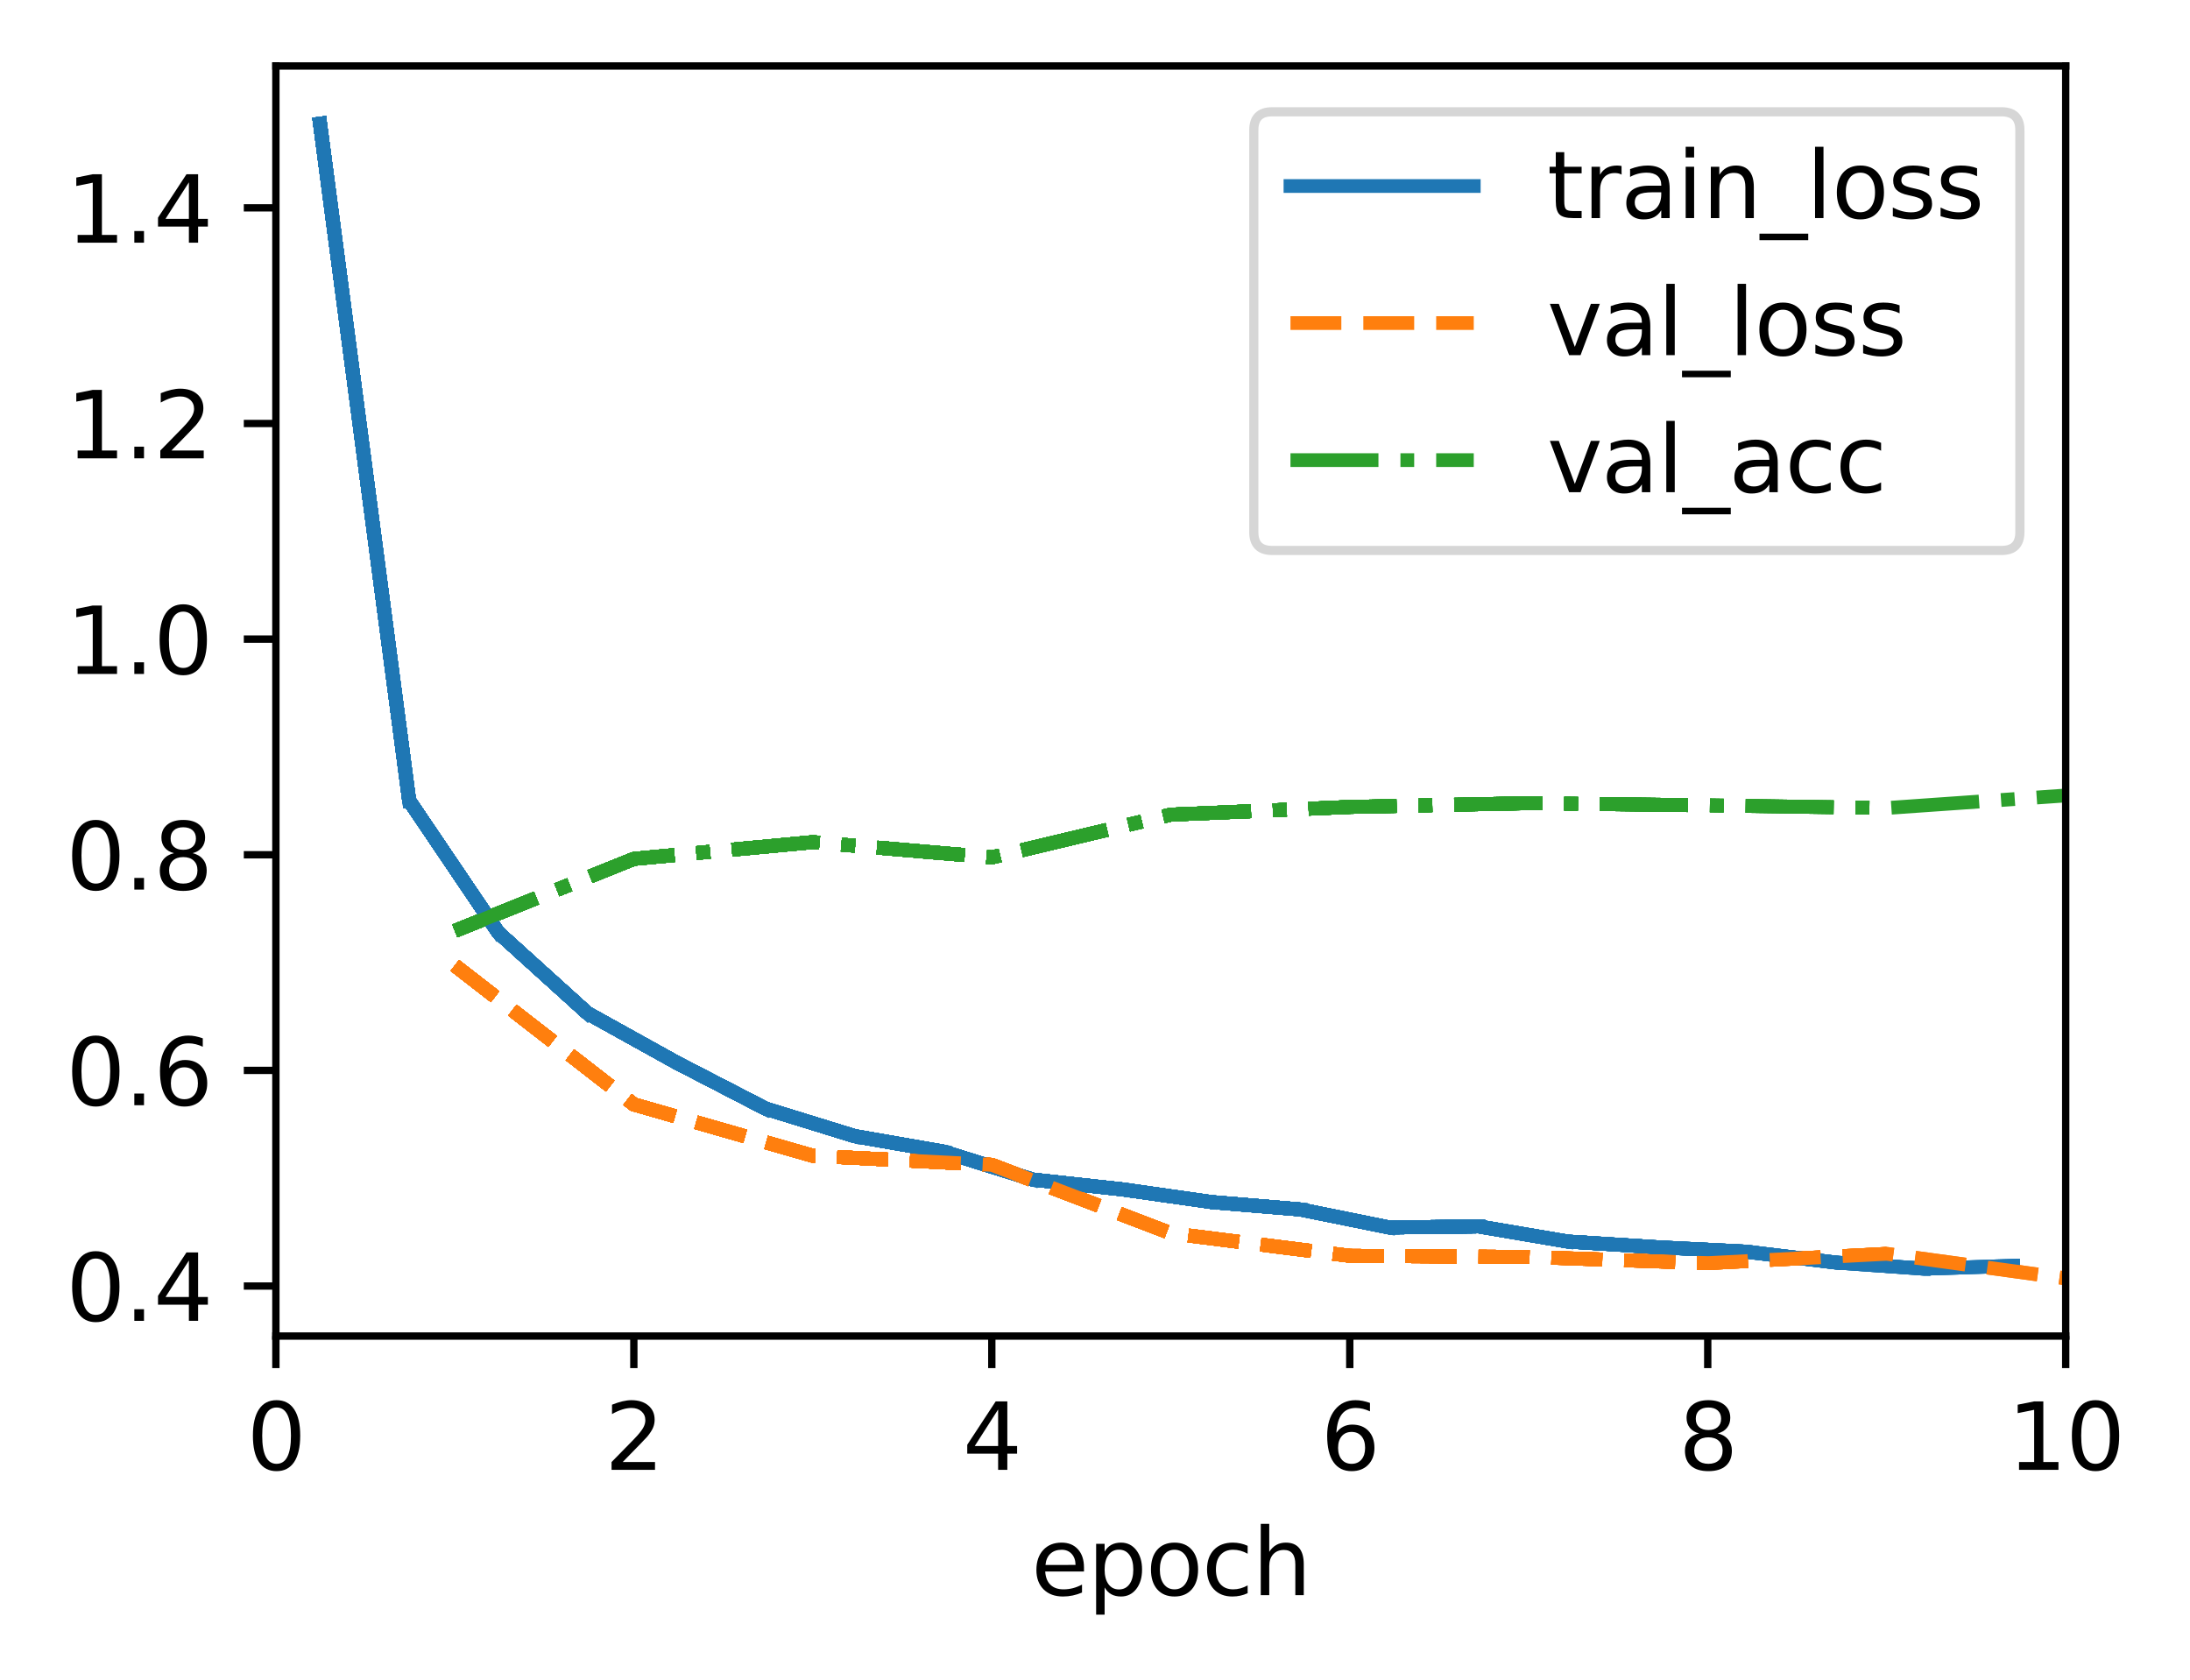 <?xml version="1.0" encoding="utf-8" standalone="no"?>
<!DOCTYPE svg PUBLIC "-//W3C//DTD SVG 1.1//EN"
  "http://www.w3.org/Graphics/SVG/1.1/DTD/svg11.dtd">
<svg xmlns:xlink="http://www.w3.org/1999/xlink" width="238.966pt" height="183.356pt" viewBox="0 0 238.966 183.356" xmlns="http://www.w3.org/2000/svg" version="1.1">
 <defs>
  <style type="text/css">*{stroke-linejoin: round; stroke-linecap: butt}</style>
 </defs>
 <g id="figure_1">
  <g id="patch_1">
   <path d="M 0 183.356 
L 238.966 183.356 
L 238.966 0 
L 0 0 
z
" style="fill: #ffffff"/>
  </g>
  <g id="axes_1">
   <g id="patch_2">
    <path d="M 30.103 145.8 
L 225.403 145.8 
L 225.403 7.2 
L 30.103 7.2 
z
" style="fill: #ffffff"/>
   </g>
   <g id="matplotlib.axis_1">
    <g id="xtick_1">
     <g id="line2d_1">
      <defs>
       <path id="m58f95681d5" d="M 0 0 
L 0 3.5 
" style="stroke: #000000; stroke-width: 0.8"/>
      </defs>
      <g>
       <use xlink:href="#m58f95681d5" x="30.103" y="145.8" style="stroke: #000000; stroke-width: 0.8"/>
      </g>
     </g>
     <g id="text_1">
      <!-- 0 -->
      <g transform="translate(26.922 160.398) scale(0.1 -0.1)">
       <defs>
        <path id="DejaVuSans-30" d="M 2034 4250 
Q 1547 4250 1301 3770 
Q 1056 3291 1056 2328 
Q 1056 1369 1301 889 
Q 1547 409 2034 409 
Q 2525 409 2770 889 
Q 3016 1369 3016 2328 
Q 3016 3291 2770 3770 
Q 2525 4250 2034 4250 
z
M 2034 4750 
Q 2819 4750 3233 4129 
Q 3647 3509 3647 2328 
Q 3647 1150 3233 529 
Q 2819 -91 2034 -91 
Q 1250 -91 836 529 
Q 422 1150 422 2328 
Q 422 3509 836 4129 
Q 1250 4750 2034 4750 
z
" transform="scale(0.016)"/>
       </defs>
       <use xlink:href="#DejaVuSans-30"/>
      </g>
     </g>
    </g>
    <g id="xtick_2">
     <g id="line2d_2">
      <g>
       <use xlink:href="#m58f95681d5" x="69.163" y="145.8" style="stroke: #000000; stroke-width: 0.8"/>
      </g>
     </g>
     <g id="text_2">
      <!-- 2 -->
      <g transform="translate(65.982 160.398) scale(0.1 -0.1)">
       <defs>
        <path id="DejaVuSans-32" d="M 1228 531 
L 3431 531 
L 3431 0 
L 469 0 
L 469 531 
Q 828 903 1448 1529 
Q 2069 2156 2228 2338 
Q 2531 2678 2651 2914 
Q 2772 3150 2772 3378 
Q 2772 3750 2511 3984 
Q 2250 4219 1831 4219 
Q 1534 4219 1204 4116 
Q 875 4013 500 3803 
L 500 4441 
Q 881 4594 1212 4672 
Q 1544 4750 1819 4750 
Q 2544 4750 2975 4387 
Q 3406 4025 3406 3419 
Q 3406 3131 3298 2873 
Q 3191 2616 2906 2266 
Q 2828 2175 2409 1742 
Q 1991 1309 1228 531 
z
" transform="scale(0.016)"/>
       </defs>
       <use xlink:href="#DejaVuSans-32"/>
      </g>
     </g>
    </g>
    <g id="xtick_3">
     <g id="line2d_3">
      <g>
       <use xlink:href="#m58f95681d5" x="108.223" y="145.8" style="stroke: #000000; stroke-width: 0.8"/>
      </g>
     </g>
     <g id="text_3">
      <!-- 4 -->
      <g transform="translate(105.042 160.398) scale(0.1 -0.1)">
       <defs>
        <path id="DejaVuSans-34" d="M 2419 4116 
L 825 1625 
L 2419 1625 
L 2419 4116 
z
M 2253 4666 
L 3047 4666 
L 3047 1625 
L 3713 1625 
L 3713 1100 
L 3047 1100 
L 3047 0 
L 2419 0 
L 2419 1100 
L 313 1100 
L 313 1709 
L 2253 4666 
z
" transform="scale(0.016)"/>
       </defs>
       <use xlink:href="#DejaVuSans-34"/>
      </g>
     </g>
    </g>
    <g id="xtick_4">
     <g id="line2d_4">
      <g>
       <use xlink:href="#m58f95681d5" x="147.283" y="145.8" style="stroke: #000000; stroke-width: 0.8"/>
      </g>
     </g>
     <g id="text_4">
      <!-- 6 -->
      <g transform="translate(144.102 160.398) scale(0.1 -0.1)">
       <defs>
        <path id="DejaVuSans-36" d="M 2113 2584 
Q 1688 2584 1439 2293 
Q 1191 2003 1191 1497 
Q 1191 994 1439 701 
Q 1688 409 2113 409 
Q 2538 409 2786 701 
Q 3034 994 3034 1497 
Q 3034 2003 2786 2293 
Q 2538 2584 2113 2584 
z
M 3366 4563 
L 3366 3988 
Q 3128 4100 2886 4159 
Q 2644 4219 2406 4219 
Q 1781 4219 1451 3797 
Q 1122 3375 1075 2522 
Q 1259 2794 1537 2939 
Q 1816 3084 2150 3084 
Q 2853 3084 3261 2657 
Q 3669 2231 3669 1497 
Q 3669 778 3244 343 
Q 2819 -91 2113 -91 
Q 1303 -91 875 529 
Q 447 1150 447 2328 
Q 447 3434 972 4092 
Q 1497 4750 2381 4750 
Q 2619 4750 2861 4703 
Q 3103 4656 3366 4563 
z
" transform="scale(0.016)"/>
       </defs>
       <use xlink:href="#DejaVuSans-36"/>
      </g>
     </g>
    </g>
    <g id="xtick_5">
     <g id="line2d_5">
      <g>
       <use xlink:href="#m58f95681d5" x="186.343" y="145.8" style="stroke: #000000; stroke-width: 0.8"/>
      </g>
     </g>
     <g id="text_5">
      <!-- 8 -->
      <g transform="translate(183.162 160.398) scale(0.1 -0.1)">
       <defs>
        <path id="DejaVuSans-38" d="M 2034 2216 
Q 1584 2216 1326 1975 
Q 1069 1734 1069 1313 
Q 1069 891 1326 650 
Q 1584 409 2034 409 
Q 2484 409 2743 651 
Q 3003 894 3003 1313 
Q 3003 1734 2745 1975 
Q 2488 2216 2034 2216 
z
M 1403 2484 
Q 997 2584 770 2862 
Q 544 3141 544 3541 
Q 544 4100 942 4425 
Q 1341 4750 2034 4750 
Q 2731 4750 3128 4425 
Q 3525 4100 3525 3541 
Q 3525 3141 3298 2862 
Q 3072 2584 2669 2484 
Q 3125 2378 3379 2068 
Q 3634 1759 3634 1313 
Q 3634 634 3220 271 
Q 2806 -91 2034 -91 
Q 1263 -91 848 271 
Q 434 634 434 1313 
Q 434 1759 690 2068 
Q 947 2378 1403 2484 
z
M 1172 3481 
Q 1172 3119 1398 2916 
Q 1625 2713 2034 2713 
Q 2441 2713 2670 2916 
Q 2900 3119 2900 3481 
Q 2900 3844 2670 4047 
Q 2441 4250 2034 4250 
Q 1625 4250 1398 4047 
Q 1172 3844 1172 3481 
z
" transform="scale(0.016)"/>
       </defs>
       <use xlink:href="#DejaVuSans-38"/>
      </g>
     </g>
    </g>
    <g id="xtick_6">
     <g id="line2d_6">
      <g>
       <use xlink:href="#m58f95681d5" x="225.403" y="145.8" style="stroke: #000000; stroke-width: 0.8"/>
      </g>
     </g>
     <g id="text_6">
      <!-- 10 -->
      <g transform="translate(219.041 160.398) scale(0.1 -0.1)">
       <defs>
        <path id="DejaVuSans-31" d="M 794 531 
L 1825 531 
L 1825 4091 
L 703 3866 
L 703 4441 
L 1819 4666 
L 2450 4666 
L 2450 531 
L 3481 531 
L 3481 0 
L 794 0 
L 794 531 
z
" transform="scale(0.016)"/>
       </defs>
       <use xlink:href="#DejaVuSans-31"/>
       <use xlink:href="#DejaVuSans-30" x="63.623"/>
      </g>
     </g>
    </g>
    <g id="text_7">
     <!-- epoch -->
     <g transform="translate(112.525 174.077) scale(0.1 -0.1)">
      <defs>
       <path id="DejaVuSans-65" d="M 3597 1894 
L 3597 1613 
L 953 1613 
Q 991 1019 1311 708 
Q 1631 397 2203 397 
Q 2534 397 2845 478 
Q 3156 559 3463 722 
L 3463 178 
Q 3153 47 2828 -22 
Q 2503 -91 2169 -91 
Q 1331 -91 842 396 
Q 353 884 353 1716 
Q 353 2575 817 3079 
Q 1281 3584 2069 3584 
Q 2775 3584 3186 3129 
Q 3597 2675 3597 1894 
z
M 3022 2063 
Q 3016 2534 2758 2815 
Q 2500 3097 2075 3097 
Q 1594 3097 1305 2825 
Q 1016 2553 972 2059 
L 3022 2063 
z
" transform="scale(0.016)"/>
       <path id="DejaVuSans-70" d="M 1159 525 
L 1159 -1331 
L 581 -1331 
L 581 3500 
L 1159 3500 
L 1159 2969 
Q 1341 3281 1617 3432 
Q 1894 3584 2278 3584 
Q 2916 3584 3314 3078 
Q 3713 2572 3713 1747 
Q 3713 922 3314 415 
Q 2916 -91 2278 -91 
Q 1894 -91 1617 61 
Q 1341 213 1159 525 
z
M 3116 1747 
Q 3116 2381 2855 2742 
Q 2594 3103 2138 3103 
Q 1681 3103 1420 2742 
Q 1159 2381 1159 1747 
Q 1159 1113 1420 752 
Q 1681 391 2138 391 
Q 2594 391 2855 752 
Q 3116 1113 3116 1747 
z
" transform="scale(0.016)"/>
       <path id="DejaVuSans-6f" d="M 1959 3097 
Q 1497 3097 1228 2736 
Q 959 2375 959 1747 
Q 959 1119 1226 758 
Q 1494 397 1959 397 
Q 2419 397 2687 759 
Q 2956 1122 2956 1747 
Q 2956 2369 2687 2733 
Q 2419 3097 1959 3097 
z
M 1959 3584 
Q 2709 3584 3137 3096 
Q 3566 2609 3566 1747 
Q 3566 888 3137 398 
Q 2709 -91 1959 -91 
Q 1206 -91 779 398 
Q 353 888 353 1747 
Q 353 2609 779 3096 
Q 1206 3584 1959 3584 
z
" transform="scale(0.016)"/>
       <path id="DejaVuSans-63" d="M 3122 3366 
L 3122 2828 
Q 2878 2963 2633 3030 
Q 2388 3097 2138 3097 
Q 1578 3097 1268 2742 
Q 959 2388 959 1747 
Q 959 1106 1268 751 
Q 1578 397 2138 397 
Q 2388 397 2633 464 
Q 2878 531 3122 666 
L 3122 134 
Q 2881 22 2623 -34 
Q 2366 -91 2075 -91 
Q 1284 -91 818 406 
Q 353 903 353 1747 
Q 353 2603 823 3093 
Q 1294 3584 2113 3584 
Q 2378 3584 2631 3529 
Q 2884 3475 3122 3366 
z
" transform="scale(0.016)"/>
       <path id="DejaVuSans-68" d="M 3513 2113 
L 3513 0 
L 2938 0 
L 2938 2094 
Q 2938 2591 2744 2837 
Q 2550 3084 2163 3084 
Q 1697 3084 1428 2787 
Q 1159 2491 1159 1978 
L 1159 0 
L 581 0 
L 581 4863 
L 1159 4863 
L 1159 2956 
Q 1366 3272 1645 3428 
Q 1925 3584 2291 3584 
Q 2894 3584 3203 3211 
Q 3513 2838 3513 2113 
z
" transform="scale(0.016)"/>
      </defs>
      <use xlink:href="#DejaVuSans-65"/>
      <use xlink:href="#DejaVuSans-70" x="61.523"/>
      <use xlink:href="#DejaVuSans-6f" x="125"/>
      <use xlink:href="#DejaVuSans-63" x="186.182"/>
      <use xlink:href="#DejaVuSans-68" x="241.162"/>
     </g>
    </g>
   </g>
   <g id="matplotlib.axis_2">
    <g id="ytick_1">
     <g id="line2d_7">
      <defs>
       <path id="mc4df7b43ee" d="M 0 0 
L -3.5 0 
" style="stroke: #000000; stroke-width: 0.8"/>
      </defs>
      <g>
       <use xlink:href="#mc4df7b43ee" x="30.103" y="140.342" style="stroke: #000000; stroke-width: 0.8"/>
      </g>
     </g>
     <g id="text_8">
      <!-- 0.4 -->
      <g transform="translate(7.2 144.141) scale(0.1 -0.1)">
       <defs>
        <path id="DejaVuSans-2e" d="M 684 794 
L 1344 794 
L 1344 0 
L 684 0 
L 684 794 
z
" transform="scale(0.016)"/>
       </defs>
       <use xlink:href="#DejaVuSans-30"/>
       <use xlink:href="#DejaVuSans-2e" x="63.623"/>
       <use xlink:href="#DejaVuSans-34" x="95.41"/>
      </g>
     </g>
    </g>
    <g id="ytick_2">
     <g id="line2d_8">
      <g>
       <use xlink:href="#mc4df7b43ee" x="30.103" y="116.81" style="stroke: #000000; stroke-width: 0.8"/>
      </g>
     </g>
     <g id="text_9">
      <!-- 0.6 -->
      <g transform="translate(7.2 120.609) scale(0.1 -0.1)">
       <use xlink:href="#DejaVuSans-30"/>
       <use xlink:href="#DejaVuSans-2e" x="63.623"/>
       <use xlink:href="#DejaVuSans-36" x="95.41"/>
      </g>
     </g>
    </g>
    <g id="ytick_3">
     <g id="line2d_9">
      <g>
       <use xlink:href="#mc4df7b43ee" x="30.103" y="93.279" style="stroke: #000000; stroke-width: 0.8"/>
      </g>
     </g>
     <g id="text_10">
      <!-- 0.8 -->
      <g transform="translate(7.2 97.078) scale(0.1 -0.1)">
       <use xlink:href="#DejaVuSans-30"/>
       <use xlink:href="#DejaVuSans-2e" x="63.623"/>
       <use xlink:href="#DejaVuSans-38" x="95.41"/>
      </g>
     </g>
    </g>
    <g id="ytick_4">
     <g id="line2d_10">
      <g>
       <use xlink:href="#mc4df7b43ee" x="30.103" y="69.747" style="stroke: #000000; stroke-width: 0.8"/>
      </g>
     </g>
     <g id="text_11">
      <!-- 1.0 -->
      <g transform="translate(7.2 73.546) scale(0.1 -0.1)">
       <use xlink:href="#DejaVuSans-31"/>
       <use xlink:href="#DejaVuSans-2e" x="63.623"/>
       <use xlink:href="#DejaVuSans-30" x="95.41"/>
      </g>
     </g>
    </g>
    <g id="ytick_5">
     <g id="line2d_11">
      <g>
       <use xlink:href="#mc4df7b43ee" x="30.103" y="46.216" style="stroke: #000000; stroke-width: 0.8"/>
      </g>
     </g>
     <g id="text_12">
      <!-- 1.2 -->
      <g transform="translate(7.2 50.015) scale(0.1 -0.1)">
       <use xlink:href="#DejaVuSans-31"/>
       <use xlink:href="#DejaVuSans-2e" x="63.623"/>
       <use xlink:href="#DejaVuSans-32" x="95.41"/>
      </g>
     </g>
    </g>
    <g id="ytick_6">
     <g id="line2d_12">
      <g>
       <use xlink:href="#mc4df7b43ee" x="30.103" y="22.684" style="stroke: #000000; stroke-width: 0.8"/>
      </g>
     </g>
     <g id="text_13">
      <!-- 1.4 -->
      <g transform="translate(7.2 26.483) scale(0.1 -0.1)">
       <use xlink:href="#DejaVuSans-31"/>
       <use xlink:href="#DejaVuSans-2e" x="63.623"/>
       <use xlink:href="#DejaVuSans-34" x="95.41"/>
      </g>
     </g>
    </g>
   </g>
   <g id="line2d_13">
    <path d="M 34.923 13.5 
" clip-path="url(#p13cf335d96)" style="fill: none; stroke: #1f77b4; stroke-width: 1.5; stroke-linecap: square"/>
   </g>
   <g id="line2d_14">
    <path d="M 34.923 13.5 
L 44.647 87.372 
" clip-path="url(#p13cf335d96)" style="fill: none; stroke: #1f77b4; stroke-width: 1.5; stroke-linecap: square"/>
   </g>
   <g id="line2d_15">
    <path d="M 34.923 13.5 
L 44.647 87.372 
" clip-path="url(#p13cf335d96)" style="fill: none; stroke: #1f77b4; stroke-width: 1.5; stroke-linecap: square"/>
   </g>
   <g id="line2d_16">
    <path d="M 49.633 105.36 
" clip-path="url(#p13cf335d96)" style="fill: none; stroke-dasharray: 5.55,2.4; stroke-dashoffset: 0; stroke: #ff7f0e; stroke-width: 1.5"/>
   </g>
   <g id="line2d_17"/>
   <g id="line2d_18">
    <path d="M 34.923 13.5 
L 44.647 87.372 
" clip-path="url(#p13cf335d96)" style="fill: none; stroke: #1f77b4; stroke-width: 1.5; stroke-linecap: square"/>
   </g>
   <g id="line2d_19">
    <path d="M 49.633 105.36 
" clip-path="url(#p13cf335d96)" style="fill: none; stroke-dasharray: 5.55,2.4; stroke-dashoffset: 0; stroke: #ff7f0e; stroke-width: 1.5"/>
   </g>
   <g id="line2d_20">
    <path d="M 49.633 101.586 
" clip-path="url(#p13cf335d96)" style="fill: none; stroke-dasharray: 9.6,2.4,1.5,2.4; stroke-dashoffset: 0; stroke: #2ca02c; stroke-width: 1.5"/>
   </g>
   <g id="line2d_21">
    <path d="M 34.923 13.5 
L 44.647 87.372 
L 54.37 101.762 
" clip-path="url(#p13cf335d96)" style="fill: none; stroke: #1f77b4; stroke-width: 1.5; stroke-linecap: square"/>
   </g>
   <g id="line2d_22">
    <path d="M 49.633 105.36 
" clip-path="url(#p13cf335d96)" style="fill: none; stroke-dasharray: 5.55,2.4; stroke-dashoffset: 0; stroke: #ff7f0e; stroke-width: 1.5"/>
   </g>
   <g id="line2d_23">
    <path d="M 49.633 101.586 
" clip-path="url(#p13cf335d96)" style="fill: none; stroke-dasharray: 9.6,2.4,1.5,2.4; stroke-dashoffset: 0; stroke: #2ca02c; stroke-width: 1.5"/>
   </g>
   <g id="line2d_24">
    <path d="M 34.923 13.5 
L 44.647 87.372 
L 54.37 101.762 
L 64.094 110.56 
" clip-path="url(#p13cf335d96)" style="fill: none; stroke: #1f77b4; stroke-width: 1.5; stroke-linecap: square"/>
   </g>
   <g id="line2d_25">
    <path d="M 49.633 105.36 
" clip-path="url(#p13cf335d96)" style="fill: none; stroke-dasharray: 5.55,2.4; stroke-dashoffset: 0; stroke: #ff7f0e; stroke-width: 1.5"/>
   </g>
   <g id="line2d_26">
    <path d="M 49.633 101.586 
" clip-path="url(#p13cf335d96)" style="fill: none; stroke-dasharray: 9.6,2.4,1.5,2.4; stroke-dashoffset: 0; stroke: #2ca02c; stroke-width: 1.5"/>
   </g>
   <g id="line2d_27">
    <path d="M 34.923 13.5 
L 44.647 87.372 
L 54.37 101.762 
L 64.094 110.56 
" clip-path="url(#p13cf335d96)" style="fill: none; stroke: #1f77b4; stroke-width: 1.5; stroke-linecap: square"/>
   </g>
   <g id="line2d_28">
    <path d="M 49.633 105.36 
L 69.163 120.522 
" clip-path="url(#p13cf335d96)" style="fill: none; stroke-dasharray: 5.55,2.4; stroke-dashoffset: 0; stroke: #ff7f0e; stroke-width: 1.5"/>
   </g>
   <g id="line2d_29">
    <path d="M 49.633 101.586 
" clip-path="url(#p13cf335d96)" style="fill: none; stroke-dasharray: 9.6,2.4,1.5,2.4; stroke-dashoffset: 0; stroke: #2ca02c; stroke-width: 1.5"/>
   </g>
   <g id="line2d_30">
    <path d="M 34.923 13.5 
L 44.647 87.372 
L 54.37 101.762 
L 64.094 110.56 
" clip-path="url(#p13cf335d96)" style="fill: none; stroke: #1f77b4; stroke-width: 1.5; stroke-linecap: square"/>
   </g>
   <g id="line2d_31">
    <path d="M 49.633 105.36 
L 69.163 120.522 
" clip-path="url(#p13cf335d96)" style="fill: none; stroke-dasharray: 5.55,2.4; stroke-dashoffset: 0; stroke: #ff7f0e; stroke-width: 1.5"/>
   </g>
   <g id="line2d_32">
    <path d="M 49.633 101.586 
L 69.163 93.727 
" clip-path="url(#p13cf335d96)" style="fill: none; stroke-dasharray: 9.6,2.4,1.5,2.4; stroke-dashoffset: 0; stroke: #2ca02c; stroke-width: 1.5"/>
   </g>
   <g id="line2d_33">
    <path d="M 34.923 13.5 
L 44.647 87.372 
L 54.37 101.762 
L 64.094 110.56 
L 73.817 115.959 
" clip-path="url(#p13cf335d96)" style="fill: none; stroke: #1f77b4; stroke-width: 1.5; stroke-linecap: square"/>
   </g>
   <g id="line2d_34">
    <path d="M 49.633 105.36 
L 69.163 120.522 
" clip-path="url(#p13cf335d96)" style="fill: none; stroke-dasharray: 5.55,2.4; stroke-dashoffset: 0; stroke: #ff7f0e; stroke-width: 1.5"/>
   </g>
   <g id="line2d_35">
    <path d="M 49.633 101.586 
L 69.163 93.727 
" clip-path="url(#p13cf335d96)" style="fill: none; stroke-dasharray: 9.6,2.4,1.5,2.4; stroke-dashoffset: 0; stroke: #2ca02c; stroke-width: 1.5"/>
   </g>
   <g id="line2d_36">
    <path d="M 34.923 13.5 
L 44.647 87.372 
L 54.37 101.762 
L 64.094 110.56 
L 73.817 115.959 
L 83.541 120.984 
" clip-path="url(#p13cf335d96)" style="fill: none; stroke: #1f77b4; stroke-width: 1.5; stroke-linecap: square"/>
   </g>
   <g id="line2d_37">
    <path d="M 49.633 105.36 
L 69.163 120.522 
" clip-path="url(#p13cf335d96)" style="fill: none; stroke-dasharray: 5.55,2.4; stroke-dashoffset: 0; stroke: #ff7f0e; stroke-width: 1.5"/>
   </g>
   <g id="line2d_38">
    <path d="M 49.633 101.586 
L 69.163 93.727 
" clip-path="url(#p13cf335d96)" style="fill: none; stroke-dasharray: 9.6,2.4,1.5,2.4; stroke-dashoffset: 0; stroke: #2ca02c; stroke-width: 1.5"/>
   </g>
   <g id="line2d_39">
    <path d="M 34.923 13.5 
L 44.647 87.372 
L 54.37 101.762 
L 64.094 110.56 
L 73.817 115.959 
L 83.541 120.984 
" clip-path="url(#p13cf335d96)" style="fill: none; stroke: #1f77b4; stroke-width: 1.5; stroke-linecap: square"/>
   </g>
   <g id="line2d_40">
    <path d="M 49.633 105.36 
L 69.163 120.522 
L 88.693 126.128 
" clip-path="url(#p13cf335d96)" style="fill: none; stroke-dasharray: 5.55,2.4; stroke-dashoffset: 0; stroke: #ff7f0e; stroke-width: 1.5"/>
   </g>
   <g id="line2d_41">
    <path d="M 49.633 101.586 
L 69.163 93.727 
" clip-path="url(#p13cf335d96)" style="fill: none; stroke-dasharray: 9.6,2.4,1.5,2.4; stroke-dashoffset: 0; stroke: #2ca02c; stroke-width: 1.5"/>
   </g>
   <g id="line2d_42">
    <path d="M 34.923 13.5 
L 44.647 87.372 
L 54.37 101.762 
L 64.094 110.56 
L 73.817 115.959 
L 83.541 120.984 
" clip-path="url(#p13cf335d96)" style="fill: none; stroke: #1f77b4; stroke-width: 1.5; stroke-linecap: square"/>
   </g>
   <g id="line2d_43">
    <path d="M 49.633 105.36 
L 69.163 120.522 
L 88.693 126.128 
" clip-path="url(#p13cf335d96)" style="fill: none; stroke-dasharray: 5.55,2.4; stroke-dashoffset: 0; stroke: #ff7f0e; stroke-width: 1.5"/>
   </g>
   <g id="line2d_44">
    <path d="M 49.633 101.586 
L 69.163 93.727 
L 88.693 91.9 
" clip-path="url(#p13cf335d96)" style="fill: none; stroke-dasharray: 9.6,2.4,1.5,2.4; stroke-dashoffset: 0; stroke: #2ca02c; stroke-width: 1.5"/>
   </g>
   <g id="line2d_45">
    <path d="M 34.923 13.5 
L 44.647 87.372 
L 54.37 101.762 
L 64.094 110.56 
L 73.817 115.959 
L 83.541 120.984 
L 93.264 123.984 
" clip-path="url(#p13cf335d96)" style="fill: none; stroke: #1f77b4; stroke-width: 1.5; stroke-linecap: square"/>
   </g>
   <g id="line2d_46">
    <path d="M 49.633 105.36 
L 69.163 120.522 
L 88.693 126.128 
" clip-path="url(#p13cf335d96)" style="fill: none; stroke-dasharray: 5.55,2.4; stroke-dashoffset: 0; stroke: #ff7f0e; stroke-width: 1.5"/>
   </g>
   <g id="line2d_47">
    <path d="M 49.633 101.586 
L 69.163 93.727 
L 88.693 91.9 
" clip-path="url(#p13cf335d96)" style="fill: none; stroke-dasharray: 9.6,2.4,1.5,2.4; stroke-dashoffset: 0; stroke: #2ca02c; stroke-width: 1.5"/>
   </g>
   <g id="line2d_48">
    <path d="M 34.923 13.5 
L 44.647 87.372 
L 54.37 101.762 
L 64.094 110.56 
L 73.817 115.959 
L 83.541 120.984 
L 93.264 123.984 
L 102.987 125.681 
" clip-path="url(#p13cf335d96)" style="fill: none; stroke: #1f77b4; stroke-width: 1.5; stroke-linecap: square"/>
   </g>
   <g id="line2d_49">
    <path d="M 49.633 105.36 
L 69.163 120.522 
L 88.693 126.128 
" clip-path="url(#p13cf335d96)" style="fill: none; stroke-dasharray: 5.55,2.4; stroke-dashoffset: 0; stroke: #ff7f0e; stroke-width: 1.5"/>
   </g>
   <g id="line2d_50">
    <path d="M 49.633 101.586 
L 69.163 93.727 
L 88.693 91.9 
" clip-path="url(#p13cf335d96)" style="fill: none; stroke-dasharray: 9.6,2.4,1.5,2.4; stroke-dashoffset: 0; stroke: #2ca02c; stroke-width: 1.5"/>
   </g>
   <g id="line2d_51">
    <path d="M 34.923 13.5 
L 44.647 87.372 
L 54.37 101.762 
L 64.094 110.56 
L 73.817 115.959 
L 83.541 120.984 
L 93.264 123.984 
L 102.987 125.681 
" clip-path="url(#p13cf335d96)" style="fill: none; stroke: #1f77b4; stroke-width: 1.5; stroke-linecap: square"/>
   </g>
   <g id="line2d_52">
    <path d="M 49.633 105.36 
L 69.163 120.522 
L 88.693 126.128 
L 108.223 127.117 
" clip-path="url(#p13cf335d96)" style="fill: none; stroke-dasharray: 5.55,2.4; stroke-dashoffset: 0; stroke: #ff7f0e; stroke-width: 1.5"/>
   </g>
   <g id="line2d_53">
    <path d="M 49.633 101.586 
L 69.163 93.727 
L 88.693 91.9 
" clip-path="url(#p13cf335d96)" style="fill: none; stroke-dasharray: 9.6,2.4,1.5,2.4; stroke-dashoffset: 0; stroke: #2ca02c; stroke-width: 1.5"/>
   </g>
   <g id="line2d_54">
    <path d="M 34.923 13.5 
L 44.647 87.372 
L 54.37 101.762 
L 64.094 110.56 
L 73.817 115.959 
L 83.541 120.984 
L 93.264 123.984 
L 102.987 125.681 
" clip-path="url(#p13cf335d96)" style="fill: none; stroke: #1f77b4; stroke-width: 1.5; stroke-linecap: square"/>
   </g>
   <g id="line2d_55">
    <path d="M 49.633 105.36 
L 69.163 120.522 
L 88.693 126.128 
L 108.223 127.117 
" clip-path="url(#p13cf335d96)" style="fill: none; stroke-dasharray: 5.55,2.4; stroke-dashoffset: 0; stroke: #ff7f0e; stroke-width: 1.5"/>
   </g>
   <g id="line2d_56">
    <path d="M 49.633 101.586 
L 69.163 93.727 
L 88.693 91.9 
L 108.223 93.566 
" clip-path="url(#p13cf335d96)" style="fill: none; stroke-dasharray: 9.6,2.4,1.5,2.4; stroke-dashoffset: 0; stroke: #2ca02c; stroke-width: 1.5"/>
   </g>
   <g id="line2d_57">
    <path d="M 34.923 13.5 
L 44.647 87.372 
L 54.37 101.762 
L 64.094 110.56 
L 73.817 115.959 
L 83.541 120.984 
L 93.264 123.984 
L 102.987 125.681 
L 112.711 128.729 
" clip-path="url(#p13cf335d96)" style="fill: none; stroke: #1f77b4; stroke-width: 1.5; stroke-linecap: square"/>
   </g>
   <g id="line2d_58">
    <path d="M 49.633 105.36 
L 69.163 120.522 
L 88.693 126.128 
L 108.223 127.117 
" clip-path="url(#p13cf335d96)" style="fill: none; stroke-dasharray: 5.55,2.4; stroke-dashoffset: 0; stroke: #ff7f0e; stroke-width: 1.5"/>
   </g>
   <g id="line2d_59">
    <path d="M 49.633 101.586 
L 69.163 93.727 
L 88.693 91.9 
L 108.223 93.566 
" clip-path="url(#p13cf335d96)" style="fill: none; stroke-dasharray: 9.6,2.4,1.5,2.4; stroke-dashoffset: 0; stroke: #2ca02c; stroke-width: 1.5"/>
   </g>
   <g id="line2d_60">
    <path d="M 34.923 13.5 
L 44.647 87.372 
L 54.37 101.762 
L 64.094 110.56 
L 73.817 115.959 
L 83.541 120.984 
L 93.264 123.984 
L 102.987 125.681 
L 112.711 128.729 
L 122.434 129.791 
" clip-path="url(#p13cf335d96)" style="fill: none; stroke: #1f77b4; stroke-width: 1.5; stroke-linecap: square"/>
   </g>
   <g id="line2d_61">
    <path d="M 49.633 105.36 
L 69.163 120.522 
L 88.693 126.128 
L 108.223 127.117 
" clip-path="url(#p13cf335d96)" style="fill: none; stroke-dasharray: 5.55,2.4; stroke-dashoffset: 0; stroke: #ff7f0e; stroke-width: 1.5"/>
   </g>
   <g id="line2d_62">
    <path d="M 49.633 101.586 
L 69.163 93.727 
L 88.693 91.9 
L 108.223 93.566 
" clip-path="url(#p13cf335d96)" style="fill: none; stroke-dasharray: 9.6,2.4,1.5,2.4; stroke-dashoffset: 0; stroke: #2ca02c; stroke-width: 1.5"/>
   </g>
   <g id="line2d_63">
    <path d="M 34.923 13.5 
L 44.647 87.372 
L 54.37 101.762 
L 64.094 110.56 
L 73.817 115.959 
L 83.541 120.984 
L 93.264 123.984 
L 102.987 125.681 
L 112.711 128.729 
L 122.434 129.791 
" clip-path="url(#p13cf335d96)" style="fill: none; stroke: #1f77b4; stroke-width: 1.5; stroke-linecap: square"/>
   </g>
   <g id="line2d_64">
    <path d="M 49.633 105.36 
L 69.163 120.522 
L 88.693 126.128 
L 108.223 127.117 
L 127.753 134.584 
" clip-path="url(#p13cf335d96)" style="fill: none; stroke-dasharray: 5.55,2.4; stroke-dashoffset: 0; stroke: #ff7f0e; stroke-width: 1.5"/>
   </g>
   <g id="line2d_65">
    <path d="M 49.633 101.586 
L 69.163 93.727 
L 88.693 91.9 
L 108.223 93.566 
" clip-path="url(#p13cf335d96)" style="fill: none; stroke-dasharray: 9.6,2.4,1.5,2.4; stroke-dashoffset: 0; stroke: #2ca02c; stroke-width: 1.5"/>
   </g>
   <g id="line2d_66">
    <path d="M 34.923 13.5 
L 44.647 87.372 
L 54.37 101.762 
L 64.094 110.56 
L 73.817 115.959 
L 83.541 120.984 
L 93.264 123.984 
L 102.987 125.681 
L 112.711 128.729 
L 122.434 129.791 
" clip-path="url(#p13cf335d96)" style="fill: none; stroke: #1f77b4; stroke-width: 1.5; stroke-linecap: square"/>
   </g>
   <g id="line2d_67">
    <path d="M 49.633 105.36 
L 69.163 120.522 
L 88.693 126.128 
L 108.223 127.117 
L 127.753 134.584 
" clip-path="url(#p13cf335d96)" style="fill: none; stroke-dasharray: 5.55,2.4; stroke-dashoffset: 0; stroke: #ff7f0e; stroke-width: 1.5"/>
   </g>
   <g id="line2d_68">
    <path d="M 49.633 101.586 
L 69.163 93.727 
L 88.693 91.9 
L 108.223 93.566 
L 127.753 88.901 
" clip-path="url(#p13cf335d96)" style="fill: none; stroke-dasharray: 9.6,2.4,1.5,2.4; stroke-dashoffset: 0; stroke: #2ca02c; stroke-width: 1.5"/>
   </g>
   <g id="line2d_69">
    <path d="M 34.923 13.5 
L 44.647 87.372 
L 54.37 101.762 
L 64.094 110.56 
L 73.817 115.959 
L 83.541 120.984 
L 93.264 123.984 
L 102.987 125.681 
L 112.711 128.729 
L 122.434 129.791 
L 132.158 131.177 
" clip-path="url(#p13cf335d96)" style="fill: none; stroke: #1f77b4; stroke-width: 1.5; stroke-linecap: square"/>
   </g>
   <g id="line2d_70">
    <path d="M 49.633 105.36 
L 69.163 120.522 
L 88.693 126.128 
L 108.223 127.117 
L 127.753 134.584 
" clip-path="url(#p13cf335d96)" style="fill: none; stroke-dasharray: 5.55,2.4; stroke-dashoffset: 0; stroke: #ff7f0e; stroke-width: 1.5"/>
   </g>
   <g id="line2d_71">
    <path d="M 49.633 101.586 
L 69.163 93.727 
L 88.693 91.9 
L 108.223 93.566 
L 127.753 88.901 
" clip-path="url(#p13cf335d96)" style="fill: none; stroke-dasharray: 9.6,2.4,1.5,2.4; stroke-dashoffset: 0; stroke: #2ca02c; stroke-width: 1.5"/>
   </g>
   <g id="line2d_72">
    <path d="M 34.923 13.5 
L 44.647 87.372 
L 54.37 101.762 
L 64.094 110.56 
L 73.817 115.959 
L 83.541 120.984 
L 93.264 123.984 
L 102.987 125.681 
L 112.711 128.729 
L 122.434 129.791 
L 132.158 131.177 
L 141.881 131.987 
" clip-path="url(#p13cf335d96)" style="fill: none; stroke: #1f77b4; stroke-width: 1.5; stroke-linecap: square"/>
   </g>
   <g id="line2d_73">
    <path d="M 49.633 105.36 
L 69.163 120.522 
L 88.693 126.128 
L 108.223 127.117 
L 127.753 134.584 
" clip-path="url(#p13cf335d96)" style="fill: none; stroke-dasharray: 5.55,2.4; stroke-dashoffset: 0; stroke: #ff7f0e; stroke-width: 1.5"/>
   </g>
   <g id="line2d_74">
    <path d="M 49.633 101.586 
L 69.163 93.727 
L 88.693 91.9 
L 108.223 93.566 
L 127.753 88.901 
" clip-path="url(#p13cf335d96)" style="fill: none; stroke-dasharray: 9.6,2.4,1.5,2.4; stroke-dashoffset: 0; stroke: #2ca02c; stroke-width: 1.5"/>
   </g>
   <g id="line2d_75">
    <path d="M 34.923 13.5 
L 44.647 87.372 
L 54.37 101.762 
L 64.094 110.56 
L 73.817 115.959 
L 83.541 120.984 
L 93.264 123.984 
L 102.987 125.681 
L 112.711 128.729 
L 122.434 129.791 
L 132.158 131.177 
L 141.881 131.987 
" clip-path="url(#p13cf335d96)" style="fill: none; stroke: #1f77b4; stroke-width: 1.5; stroke-linecap: square"/>
   </g>
   <g id="line2d_76">
    <path d="M 49.633 105.36 
L 69.163 120.522 
L 88.693 126.128 
L 108.223 127.117 
L 127.753 134.584 
L 147.283 137.045 
" clip-path="url(#p13cf335d96)" style="fill: none; stroke-dasharray: 5.55,2.4; stroke-dashoffset: 0; stroke: #ff7f0e; stroke-width: 1.5"/>
   </g>
   <g id="line2d_77">
    <path d="M 49.633 101.586 
L 69.163 93.727 
L 88.693 91.9 
L 108.223 93.566 
L 127.753 88.901 
" clip-path="url(#p13cf335d96)" style="fill: none; stroke-dasharray: 9.6,2.4,1.5,2.4; stroke-dashoffset: 0; stroke: #2ca02c; stroke-width: 1.5"/>
   </g>
   <g id="line2d_78">
    <path d="M 34.923 13.5 
L 44.647 87.372 
L 54.37 101.762 
L 64.094 110.56 
L 73.817 115.959 
L 83.541 120.984 
L 93.264 123.984 
L 102.987 125.681 
L 112.711 128.729 
L 122.434 129.791 
L 132.158 131.177 
L 141.881 131.987 
" clip-path="url(#p13cf335d96)" style="fill: none; stroke: #1f77b4; stroke-width: 1.5; stroke-linecap: square"/>
   </g>
   <g id="line2d_79">
    <path d="M 49.633 105.36 
L 69.163 120.522 
L 88.693 126.128 
L 108.223 127.117 
L 127.753 134.584 
L 147.283 137.045 
" clip-path="url(#p13cf335d96)" style="fill: none; stroke-dasharray: 5.55,2.4; stroke-dashoffset: 0; stroke: #ff7f0e; stroke-width: 1.5"/>
   </g>
   <g id="line2d_80">
    <path d="M 49.633 101.586 
L 69.163 93.727 
L 88.693 91.9 
L 108.223 93.566 
L 127.753 88.901 
L 147.283 88.062 
" clip-path="url(#p13cf335d96)" style="fill: none; stroke-dasharray: 9.6,2.4,1.5,2.4; stroke-dashoffset: 0; stroke: #2ca02c; stroke-width: 1.5"/>
   </g>
   <g id="line2d_81">
    <path d="M 34.923 13.5 
L 44.647 87.372 
L 54.37 101.762 
L 64.094 110.56 
L 73.817 115.959 
L 83.541 120.984 
L 93.264 123.984 
L 102.987 125.681 
L 112.711 128.729 
L 122.434 129.791 
L 132.158 131.177 
L 141.881 131.987 
L 151.605 133.955 
" clip-path="url(#p13cf335d96)" style="fill: none; stroke: #1f77b4; stroke-width: 1.5; stroke-linecap: square"/>
   </g>
   <g id="line2d_82">
    <path d="M 49.633 105.36 
L 69.163 120.522 
L 88.693 126.128 
L 108.223 127.117 
L 127.753 134.584 
L 147.283 137.045 
" clip-path="url(#p13cf335d96)" style="fill: none; stroke-dasharray: 5.55,2.4; stroke-dashoffset: 0; stroke: #ff7f0e; stroke-width: 1.5"/>
   </g>
   <g id="line2d_83">
    <path d="M 49.633 101.586 
L 69.163 93.727 
L 88.693 91.9 
L 108.223 93.566 
L 127.753 88.901 
L 147.283 88.062 
" clip-path="url(#p13cf335d96)" style="fill: none; stroke-dasharray: 9.6,2.4,1.5,2.4; stroke-dashoffset: 0; stroke: #2ca02c; stroke-width: 1.5"/>
   </g>
   <g id="line2d_84">
    <path d="M 34.923 13.5 
L 44.647 87.372 
L 54.37 101.762 
L 64.094 110.56 
L 73.817 115.959 
L 83.541 120.984 
L 93.264 123.984 
L 102.987 125.681 
L 112.711 128.729 
L 122.434 129.791 
L 132.158 131.177 
L 141.881 131.987 
L 151.605 133.955 
L 161.328 133.833 
" clip-path="url(#p13cf335d96)" style="fill: none; stroke: #1f77b4; stroke-width: 1.5; stroke-linecap: square"/>
   </g>
   <g id="line2d_85">
    <path d="M 49.633 105.36 
L 69.163 120.522 
L 88.693 126.128 
L 108.223 127.117 
L 127.753 134.584 
L 147.283 137.045 
" clip-path="url(#p13cf335d96)" style="fill: none; stroke-dasharray: 5.55,2.4; stroke-dashoffset: 0; stroke: #ff7f0e; stroke-width: 1.5"/>
   </g>
   <g id="line2d_86">
    <path d="M 49.633 101.586 
L 69.163 93.727 
L 88.693 91.9 
L 108.223 93.566 
L 127.753 88.901 
L 147.283 88.062 
" clip-path="url(#p13cf335d96)" style="fill: none; stroke-dasharray: 9.6,2.4,1.5,2.4; stroke-dashoffset: 0; stroke: #2ca02c; stroke-width: 1.5"/>
   </g>
   <g id="line2d_87">
    <path d="M 34.923 13.5 
L 44.647 87.372 
L 54.37 101.762 
L 64.094 110.56 
L 73.817 115.959 
L 83.541 120.984 
L 93.264 123.984 
L 102.987 125.681 
L 112.711 128.729 
L 122.434 129.791 
L 132.158 131.177 
L 141.881 131.987 
L 151.605 133.955 
L 161.328 133.833 
" clip-path="url(#p13cf335d96)" style="fill: none; stroke: #1f77b4; stroke-width: 1.5; stroke-linecap: square"/>
   </g>
   <g id="line2d_88">
    <path d="M 49.633 105.36 
L 69.163 120.522 
L 88.693 126.128 
L 108.223 127.117 
L 127.753 134.584 
L 147.283 137.045 
L 166.813 137.172 
" clip-path="url(#p13cf335d96)" style="fill: none; stroke-dasharray: 5.55,2.4; stroke-dashoffset: 0; stroke: #ff7f0e; stroke-width: 1.5"/>
   </g>
   <g id="line2d_89">
    <path d="M 49.633 101.586 
L 69.163 93.727 
L 88.693 91.9 
L 108.223 93.566 
L 127.753 88.901 
L 147.283 88.062 
" clip-path="url(#p13cf335d96)" style="fill: none; stroke-dasharray: 9.6,2.4,1.5,2.4; stroke-dashoffset: 0; stroke: #2ca02c; stroke-width: 1.5"/>
   </g>
   <g id="line2d_90">
    <path d="M 34.923 13.5 
L 44.647 87.372 
L 54.37 101.762 
L 64.094 110.56 
L 73.817 115.959 
L 83.541 120.984 
L 93.264 123.984 
L 102.987 125.681 
L 112.711 128.729 
L 122.434 129.791 
L 132.158 131.177 
L 141.881 131.987 
L 151.605 133.955 
L 161.328 133.833 
" clip-path="url(#p13cf335d96)" style="fill: none; stroke: #1f77b4; stroke-width: 1.5; stroke-linecap: square"/>
   </g>
   <g id="line2d_91">
    <path d="M 49.633 105.36 
L 69.163 120.522 
L 88.693 126.128 
L 108.223 127.117 
L 127.753 134.584 
L 147.283 137.045 
L 166.813 137.172 
" clip-path="url(#p13cf335d96)" style="fill: none; stroke-dasharray: 5.55,2.4; stroke-dashoffset: 0; stroke: #ff7f0e; stroke-width: 1.5"/>
   </g>
   <g id="line2d_92">
    <path d="M 49.633 101.586 
L 69.163 93.727 
L 88.693 91.9 
L 108.223 93.566 
L 127.753 88.901 
L 147.283 88.062 
L 166.813 87.649 
" clip-path="url(#p13cf335d96)" style="fill: none; stroke-dasharray: 9.6,2.4,1.5,2.4; stroke-dashoffset: 0; stroke: #2ca02c; stroke-width: 1.5"/>
   </g>
   <g id="line2d_93">
    <path d="M 34.923 13.5 
L 44.647 87.372 
L 54.37 101.762 
L 64.094 110.56 
L 73.817 115.959 
L 83.541 120.984 
L 93.264 123.984 
L 102.987 125.681 
L 112.711 128.729 
L 122.434 129.791 
L 132.158 131.177 
L 141.881 131.987 
L 151.605 133.955 
L 161.328 133.833 
L 171.052 135.486 
" clip-path="url(#p13cf335d96)" style="fill: none; stroke: #1f77b4; stroke-width: 1.5; stroke-linecap: square"/>
   </g>
   <g id="line2d_94">
    <path d="M 49.633 105.36 
L 69.163 120.522 
L 88.693 126.128 
L 108.223 127.117 
L 127.753 134.584 
L 147.283 137.045 
L 166.813 137.172 
" clip-path="url(#p13cf335d96)" style="fill: none; stroke-dasharray: 5.55,2.4; stroke-dashoffset: 0; stroke: #ff7f0e; stroke-width: 1.5"/>
   </g>
   <g id="line2d_95">
    <path d="M 49.633 101.586 
L 69.163 93.727 
L 88.693 91.9 
L 108.223 93.566 
L 127.753 88.901 
L 147.283 88.062 
L 166.813 87.649 
" clip-path="url(#p13cf335d96)" style="fill: none; stroke-dasharray: 9.6,2.4,1.5,2.4; stroke-dashoffset: 0; stroke: #2ca02c; stroke-width: 1.5"/>
   </g>
   <g id="line2d_96">
    <path d="M 34.923 13.5 
L 44.647 87.372 
L 54.37 101.762 
L 64.094 110.56 
L 73.817 115.959 
L 83.541 120.984 
L 93.264 123.984 
L 102.987 125.681 
L 112.711 128.729 
L 122.434 129.791 
L 132.158 131.177 
L 141.881 131.987 
L 151.605 133.955 
L 161.328 133.833 
L 171.052 135.486 
L 180.775 136.103 
" clip-path="url(#p13cf335d96)" style="fill: none; stroke: #1f77b4; stroke-width: 1.5; stroke-linecap: square"/>
   </g>
   <g id="line2d_97">
    <path d="M 49.633 105.36 
L 69.163 120.522 
L 88.693 126.128 
L 108.223 127.117 
L 127.753 134.584 
L 147.283 137.045 
L 166.813 137.172 
" clip-path="url(#p13cf335d96)" style="fill: none; stroke-dasharray: 5.55,2.4; stroke-dashoffset: 0; stroke: #ff7f0e; stroke-width: 1.5"/>
   </g>
   <g id="line2d_98">
    <path d="M 49.633 101.586 
L 69.163 93.727 
L 88.693 91.9 
L 108.223 93.566 
L 127.753 88.901 
L 147.283 88.062 
L 166.813 87.649 
" clip-path="url(#p13cf335d96)" style="fill: none; stroke-dasharray: 9.6,2.4,1.5,2.4; stroke-dashoffset: 0; stroke: #2ca02c; stroke-width: 1.5"/>
   </g>
   <g id="line2d_99">
    <path d="M 34.923 13.5 
L 44.647 87.372 
L 54.37 101.762 
L 64.094 110.56 
L 73.817 115.959 
L 83.541 120.984 
L 93.264 123.984 
L 102.987 125.681 
L 112.711 128.729 
L 122.434 129.791 
L 132.158 131.177 
L 141.881 131.987 
L 151.605 133.955 
L 161.328 133.833 
L 171.052 135.486 
L 180.775 136.103 
" clip-path="url(#p13cf335d96)" style="fill: none; stroke: #1f77b4; stroke-width: 1.5; stroke-linecap: square"/>
   </g>
   <g id="line2d_100">
    <path d="M 49.633 105.36 
L 69.163 120.522 
L 88.693 126.128 
L 108.223 127.117 
L 127.753 134.584 
L 147.283 137.045 
L 166.813 137.172 
L 186.343 137.844 
" clip-path="url(#p13cf335d96)" style="fill: none; stroke-dasharray: 5.55,2.4; stroke-dashoffset: 0; stroke: #ff7f0e; stroke-width: 1.5"/>
   </g>
   <g id="line2d_101">
    <path d="M 49.633 101.586 
L 69.163 93.727 
L 88.693 91.9 
L 108.223 93.566 
L 127.753 88.901 
L 147.283 88.062 
L 166.813 87.649 
" clip-path="url(#p13cf335d96)" style="fill: none; stroke-dasharray: 9.6,2.4,1.5,2.4; stroke-dashoffset: 0; stroke: #2ca02c; stroke-width: 1.5"/>
   </g>
   <g id="line2d_102">
    <path d="M 34.923 13.5 
L 44.647 87.372 
L 54.37 101.762 
L 64.094 110.56 
L 73.817 115.959 
L 83.541 120.984 
L 93.264 123.984 
L 102.987 125.681 
L 112.711 128.729 
L 122.434 129.791 
L 132.158 131.177 
L 141.881 131.987 
L 151.605 133.955 
L 161.328 133.833 
L 171.052 135.486 
L 180.775 136.103 
" clip-path="url(#p13cf335d96)" style="fill: none; stroke: #1f77b4; stroke-width: 1.5; stroke-linecap: square"/>
   </g>
   <g id="line2d_103">
    <path d="M 49.633 105.36 
L 69.163 120.522 
L 88.693 126.128 
L 108.223 127.117 
L 127.753 134.584 
L 147.283 137.045 
L 166.813 137.172 
L 186.343 137.844 
" clip-path="url(#p13cf335d96)" style="fill: none; stroke-dasharray: 5.55,2.4; stroke-dashoffset: 0; stroke: #ff7f0e; stroke-width: 1.5"/>
   </g>
   <g id="line2d_104">
    <path d="M 49.633 101.586 
L 69.163 93.727 
L 88.693 91.9 
L 108.223 93.566 
L 127.753 88.901 
L 147.283 88.062 
L 166.813 87.649 
L 186.343 87.89 
" clip-path="url(#p13cf335d96)" style="fill: none; stroke-dasharray: 9.6,2.4,1.5,2.4; stroke-dashoffset: 0; stroke: #2ca02c; stroke-width: 1.5"/>
   </g>
   <g id="line2d_105">
    <path d="M 34.923 13.5 
L 44.647 87.372 
L 54.37 101.762 
L 64.094 110.56 
L 73.817 115.959 
L 83.541 120.984 
L 93.264 123.984 
L 102.987 125.681 
L 112.711 128.729 
L 122.434 129.791 
L 132.158 131.177 
L 141.881 131.987 
L 151.605 133.955 
L 161.328 133.833 
L 171.052 135.486 
L 180.775 136.103 
L 190.498 136.59 
" clip-path="url(#p13cf335d96)" style="fill: none; stroke: #1f77b4; stroke-width: 1.5; stroke-linecap: square"/>
   </g>
   <g id="line2d_106">
    <path d="M 49.633 105.36 
L 69.163 120.522 
L 88.693 126.128 
L 108.223 127.117 
L 127.753 134.584 
L 147.283 137.045 
L 166.813 137.172 
L 186.343 137.844 
" clip-path="url(#p13cf335d96)" style="fill: none; stroke-dasharray: 5.55,2.4; stroke-dashoffset: 0; stroke: #ff7f0e; stroke-width: 1.5"/>
   </g>
   <g id="line2d_107">
    <path d="M 49.633 101.586 
L 69.163 93.727 
L 88.693 91.9 
L 108.223 93.566 
L 127.753 88.901 
L 147.283 88.062 
L 166.813 87.649 
L 186.343 87.89 
" clip-path="url(#p13cf335d96)" style="fill: none; stroke-dasharray: 9.6,2.4,1.5,2.4; stroke-dashoffset: 0; stroke: #2ca02c; stroke-width: 1.5"/>
   </g>
   <g id="line2d_108">
    <path d="M 34.923 13.5 
L 44.647 87.372 
L 54.37 101.762 
L 64.094 110.56 
L 73.817 115.959 
L 83.541 120.984 
L 93.264 123.984 
L 102.987 125.681 
L 112.711 128.729 
L 122.434 129.791 
L 132.158 131.177 
L 141.881 131.987 
L 151.605 133.955 
L 161.328 133.833 
L 171.052 135.486 
L 180.775 136.103 
L 190.498 136.59 
L 200.222 137.767 
" clip-path="url(#p13cf335d96)" style="fill: none; stroke: #1f77b4; stroke-width: 1.5; stroke-linecap: square"/>
   </g>
   <g id="line2d_109">
    <path d="M 49.633 105.36 
L 69.163 120.522 
L 88.693 126.128 
L 108.223 127.117 
L 127.753 134.584 
L 147.283 137.045 
L 166.813 137.172 
L 186.343 137.844 
" clip-path="url(#p13cf335d96)" style="fill: none; stroke-dasharray: 5.55,2.4; stroke-dashoffset: 0; stroke: #ff7f0e; stroke-width: 1.5"/>
   </g>
   <g id="line2d_110">
    <path d="M 49.633 101.586 
L 69.163 93.727 
L 88.693 91.9 
L 108.223 93.566 
L 127.753 88.901 
L 147.283 88.062 
L 166.813 87.649 
L 186.343 87.89 
" clip-path="url(#p13cf335d96)" style="fill: none; stroke-dasharray: 9.6,2.4,1.5,2.4; stroke-dashoffset: 0; stroke: #2ca02c; stroke-width: 1.5"/>
   </g>
   <g id="line2d_111">
    <path d="M 34.923 13.5 
L 44.647 87.372 
L 54.37 101.762 
L 64.094 110.56 
L 73.817 115.959 
L 83.541 120.984 
L 93.264 123.984 
L 102.987 125.681 
L 112.711 128.729 
L 122.434 129.791 
L 132.158 131.177 
L 141.881 131.987 
L 151.605 133.955 
L 161.328 133.833 
L 171.052 135.486 
L 180.775 136.103 
L 190.498 136.59 
L 200.222 137.767 
" clip-path="url(#p13cf335d96)" style="fill: none; stroke: #1f77b4; stroke-width: 1.5; stroke-linecap: square"/>
   </g>
   <g id="line2d_112">
    <path d="M 49.633 105.36 
L 69.163 120.522 
L 88.693 126.128 
L 108.223 127.117 
L 127.753 134.584 
L 147.283 137.045 
L 166.813 137.172 
L 186.343 137.844 
L 205.873 136.827 
" clip-path="url(#p13cf335d96)" style="fill: none; stroke-dasharray: 5.55,2.4; stroke-dashoffset: 0; stroke: #ff7f0e; stroke-width: 1.5"/>
   </g>
   <g id="line2d_113">
    <path d="M 49.633 101.586 
L 69.163 93.727 
L 88.693 91.9 
L 108.223 93.566 
L 127.753 88.901 
L 147.283 88.062 
L 166.813 87.649 
L 186.343 87.89 
" clip-path="url(#p13cf335d96)" style="fill: none; stroke-dasharray: 9.6,2.4,1.5,2.4; stroke-dashoffset: 0; stroke: #2ca02c; stroke-width: 1.5"/>
   </g>
   <g id="line2d_114">
    <path d="M 34.923 13.5 
L 44.647 87.372 
L 54.37 101.762 
L 64.094 110.56 
L 73.817 115.959 
L 83.541 120.984 
L 93.264 123.984 
L 102.987 125.681 
L 112.711 128.729 
L 122.434 129.791 
L 132.158 131.177 
L 141.881 131.987 
L 151.605 133.955 
L 161.328 133.833 
L 171.052 135.486 
L 180.775 136.103 
L 190.498 136.59 
L 200.222 137.767 
" clip-path="url(#p13cf335d96)" style="fill: none; stroke: #1f77b4; stroke-width: 1.5; stroke-linecap: square"/>
   </g>
   <g id="line2d_115">
    <path d="M 49.633 105.36 
L 69.163 120.522 
L 88.693 126.128 
L 108.223 127.117 
L 127.753 134.584 
L 147.283 137.045 
L 166.813 137.172 
L 186.343 137.844 
L 205.873 136.827 
" clip-path="url(#p13cf335d96)" style="fill: none; stroke-dasharray: 5.55,2.4; stroke-dashoffset: 0; stroke: #ff7f0e; stroke-width: 1.5"/>
   </g>
   <g id="line2d_116">
    <path d="M 49.633 101.586 
L 69.163 93.727 
L 88.693 91.9 
L 108.223 93.566 
L 127.753 88.901 
L 147.283 88.062 
L 166.813 87.649 
L 186.343 87.89 
L 205.873 88.177 
" clip-path="url(#p13cf335d96)" style="fill: none; stroke-dasharray: 9.6,2.4,1.5,2.4; stroke-dashoffset: 0; stroke: #2ca02c; stroke-width: 1.5"/>
   </g>
   <g id="line2d_117">
    <path d="M 34.923 13.5 
L 44.647 87.372 
L 54.37 101.762 
L 64.094 110.56 
L 73.817 115.959 
L 83.541 120.984 
L 93.264 123.984 
L 102.987 125.681 
L 112.711 128.729 
L 122.434 129.791 
L 132.158 131.177 
L 141.881 131.987 
L 151.605 133.955 
L 161.328 133.833 
L 171.052 135.486 
L 180.775 136.103 
L 190.498 136.59 
L 200.222 137.767 
L 209.945 138.454 
" clip-path="url(#p13cf335d96)" style="fill: none; stroke: #1f77b4; stroke-width: 1.5; stroke-linecap: square"/>
   </g>
   <g id="line2d_118">
    <path d="M 49.633 105.36 
L 69.163 120.522 
L 88.693 126.128 
L 108.223 127.117 
L 127.753 134.584 
L 147.283 137.045 
L 166.813 137.172 
L 186.343 137.844 
L 205.873 136.827 
" clip-path="url(#p13cf335d96)" style="fill: none; stroke-dasharray: 5.55,2.4; stroke-dashoffset: 0; stroke: #ff7f0e; stroke-width: 1.5"/>
   </g>
   <g id="line2d_119">
    <path d="M 49.633 101.586 
L 69.163 93.727 
L 88.693 91.9 
L 108.223 93.566 
L 127.753 88.901 
L 147.283 88.062 
L 166.813 87.649 
L 186.343 87.89 
L 205.873 88.177 
" clip-path="url(#p13cf335d96)" style="fill: none; stroke-dasharray: 9.6,2.4,1.5,2.4; stroke-dashoffset: 0; stroke: #2ca02c; stroke-width: 1.5"/>
   </g>
   <g id="line2d_120">
    <path d="M 34.923 13.5 
L 44.647 87.372 
L 54.37 101.762 
L 64.094 110.56 
L 73.817 115.959 
L 83.541 120.984 
L 93.264 123.984 
L 102.987 125.681 
L 112.711 128.729 
L 122.434 129.791 
L 132.158 131.177 
L 141.881 131.987 
L 151.605 133.955 
L 161.328 133.833 
L 171.052 135.486 
L 180.775 136.103 
L 190.498 136.59 
L 200.222 137.767 
L 209.945 138.454 
L 219.669 138.134 
" clip-path="url(#p13cf335d96)" style="fill: none; stroke: #1f77b4; stroke-width: 1.5; stroke-linecap: square"/>
   </g>
   <g id="line2d_121">
    <path d="M 49.633 105.36 
L 69.163 120.522 
L 88.693 126.128 
L 108.223 127.117 
L 127.753 134.584 
L 147.283 137.045 
L 166.813 137.172 
L 186.343 137.844 
L 205.873 136.827 
" clip-path="url(#p13cf335d96)" style="fill: none; stroke-dasharray: 5.55,2.4; stroke-dashoffset: 0; stroke: #ff7f0e; stroke-width: 1.5"/>
   </g>
   <g id="line2d_122">
    <path d="M 49.633 101.586 
L 69.163 93.727 
L 88.693 91.9 
L 108.223 93.566 
L 127.753 88.901 
L 147.283 88.062 
L 166.813 87.649 
L 186.343 87.89 
L 205.873 88.177 
" clip-path="url(#p13cf335d96)" style="fill: none; stroke-dasharray: 9.6,2.4,1.5,2.4; stroke-dashoffset: 0; stroke: #2ca02c; stroke-width: 1.5"/>
   </g>
   <g id="line2d_123">
    <path d="M 34.923 13.5 
L 44.647 87.372 
L 54.37 101.762 
L 64.094 110.56 
L 73.817 115.959 
L 83.541 120.984 
L 93.264 123.984 
L 102.987 125.681 
L 112.711 128.729 
L 122.434 129.791 
L 132.158 131.177 
L 141.881 131.987 
L 151.605 133.955 
L 161.328 133.833 
L 171.052 135.486 
L 180.775 136.103 
L 190.498 136.59 
L 200.222 137.767 
L 209.945 138.454 
L 219.669 138.134 
" clip-path="url(#p13cf335d96)" style="fill: none; stroke: #1f77b4; stroke-width: 1.5; stroke-linecap: square"/>
   </g>
   <g id="line2d_124">
    <path d="M 49.633 105.36 
L 69.163 120.522 
L 88.693 126.128 
L 108.223 127.117 
L 127.753 134.584 
L 147.283 137.045 
L 166.813 137.172 
L 186.343 137.844 
L 205.873 136.827 
L 225.403 139.5 
" clip-path="url(#p13cf335d96)" style="fill: none; stroke-dasharray: 5.55,2.4; stroke-dashoffset: 0; stroke: #ff7f0e; stroke-width: 1.5"/>
   </g>
   <g id="line2d_125">
    <path d="M 49.633 101.586 
L 69.163 93.727 
L 88.693 91.9 
L 108.223 93.566 
L 127.753 88.901 
L 147.283 88.062 
L 166.813 87.649 
L 186.343 87.89 
L 205.873 88.177 
" clip-path="url(#p13cf335d96)" style="fill: none; stroke-dasharray: 9.6,2.4,1.5,2.4; stroke-dashoffset: 0; stroke: #2ca02c; stroke-width: 1.5"/>
   </g>
   <g id="line2d_126">
    <path d="M 34.923 13.5 
L 44.647 87.372 
L 54.37 101.762 
L 64.094 110.56 
L 73.817 115.959 
L 83.541 120.984 
L 93.264 123.984 
L 102.987 125.681 
L 112.711 128.729 
L 122.434 129.791 
L 132.158 131.177 
L 141.881 131.987 
L 151.605 133.955 
L 161.328 133.833 
L 171.052 135.486 
L 180.775 136.103 
L 190.498 136.59 
L 200.222 137.767 
L 209.945 138.454 
L 219.669 138.134 
" clip-path="url(#p13cf335d96)" style="fill: none; stroke: #1f77b4; stroke-width: 1.5; stroke-linecap: square"/>
   </g>
   <g id="line2d_127">
    <path d="M 49.633 105.36 
L 69.163 120.522 
L 88.693 126.128 
L 108.223 127.117 
L 127.753 134.584 
L 147.283 137.045 
L 166.813 137.172 
L 186.343 137.844 
L 205.873 136.827 
L 225.403 139.5 
" clip-path="url(#p13cf335d96)" style="fill: none; stroke-dasharray: 5.55,2.4; stroke-dashoffset: 0; stroke: #ff7f0e; stroke-width: 1.5"/>
   </g>
   <g id="line2d_128">
    <path d="M 49.633 101.586 
L 69.163 93.727 
L 88.693 91.9 
L 108.223 93.566 
L 127.753 88.901 
L 147.283 88.062 
L 166.813 87.649 
L 186.343 87.89 
L 205.873 88.177 
L 225.403 86.81 
" clip-path="url(#p13cf335d96)" style="fill: none; stroke-dasharray: 9.6,2.4,1.5,2.4; stroke-dashoffset: 0; stroke: #2ca02c; stroke-width: 1.5"/>
   </g>
   <g id="patch_3">
    <path d="M 30.103 145.8 
L 30.103 7.2 
" style="fill: none; stroke: #000000; stroke-width: 0.8; stroke-linejoin: miter; stroke-linecap: square"/>
   </g>
   <g id="patch_4">
    <path d="M 225.403 145.8 
L 225.403 7.2 
" style="fill: none; stroke: #000000; stroke-width: 0.8; stroke-linejoin: miter; stroke-linecap: square"/>
   </g>
   <g id="patch_5">
    <path d="M 30.103 145.8 
L 225.403 145.8 
" style="fill: none; stroke: #000000; stroke-width: 0.8; stroke-linejoin: miter; stroke-linecap: square"/>
   </g>
   <g id="patch_6">
    <path d="M 30.103 7.2 
L 225.403 7.2 
" style="fill: none; stroke: #000000; stroke-width: 0.8; stroke-linejoin: miter; stroke-linecap: square"/>
   </g>
   <g id="legend_1">
    <g id="patch_7">
     <path d="M 138.812 60.069 
L 218.403 60.069 
Q 220.403 60.069 220.403 58.069 
L 220.403 14.2 
Q 220.403 12.2 218.403 12.2 
L 138.812 12.2 
Q 136.812 12.2 136.812 14.2 
L 136.812 58.069 
Q 136.812 60.069 138.812 60.069 
z
" style="fill: #ffffff; opacity: 0.8; stroke: #cccccc; stroke-linejoin: miter"/>
    </g>
    <g id="line2d_129">
     <path d="M 140.812 20.298 
L 150.812 20.298 
L 160.812 20.298 
" style="fill: none; stroke: #1f77b4; stroke-width: 1.5; stroke-linecap: square"/>
    </g>
    <g id="text_14">
     <!-- train_loss -->
     <g transform="translate(168.812 23.798) scale(0.1 -0.1)">
      <defs>
       <path id="DejaVuSans-74" d="M 1172 4494 
L 1172 3500 
L 2356 3500 
L 2356 3053 
L 1172 3053 
L 1172 1153 
Q 1172 725 1289 603 
Q 1406 481 1766 481 
L 2356 481 
L 2356 0 
L 1766 0 
Q 1100 0 847 248 
Q 594 497 594 1153 
L 594 3053 
L 172 3053 
L 172 3500 
L 594 3500 
L 594 4494 
L 1172 4494 
z
" transform="scale(0.016)"/>
       <path id="DejaVuSans-72" d="M 2631 2963 
Q 2534 3019 2420 3045 
Q 2306 3072 2169 3072 
Q 1681 3072 1420 2755 
Q 1159 2438 1159 1844 
L 1159 0 
L 581 0 
L 581 3500 
L 1159 3500 
L 1159 2956 
Q 1341 3275 1631 3429 
Q 1922 3584 2338 3584 
Q 2397 3584 2469 3576 
Q 2541 3569 2628 3553 
L 2631 2963 
z
" transform="scale(0.016)"/>
       <path id="DejaVuSans-61" d="M 2194 1759 
Q 1497 1759 1228 1600 
Q 959 1441 959 1056 
Q 959 750 1161 570 
Q 1363 391 1709 391 
Q 2188 391 2477 730 
Q 2766 1069 2766 1631 
L 2766 1759 
L 2194 1759 
z
M 3341 1997 
L 3341 0 
L 2766 0 
L 2766 531 
Q 2569 213 2275 61 
Q 1981 -91 1556 -91 
Q 1019 -91 701 211 
Q 384 513 384 1019 
Q 384 1609 779 1909 
Q 1175 2209 1959 2209 
L 2766 2209 
L 2766 2266 
Q 2766 2663 2505 2880 
Q 2244 3097 1772 3097 
Q 1472 3097 1187 3025 
Q 903 2953 641 2809 
L 641 3341 
Q 956 3463 1253 3523 
Q 1550 3584 1831 3584 
Q 2591 3584 2966 3190 
Q 3341 2797 3341 1997 
z
" transform="scale(0.016)"/>
       <path id="DejaVuSans-69" d="M 603 3500 
L 1178 3500 
L 1178 0 
L 603 0 
L 603 3500 
z
M 603 4863 
L 1178 4863 
L 1178 4134 
L 603 4134 
L 603 4863 
z
" transform="scale(0.016)"/>
       <path id="DejaVuSans-6e" d="M 3513 2113 
L 3513 0 
L 2938 0 
L 2938 2094 
Q 2938 2591 2744 2837 
Q 2550 3084 2163 3084 
Q 1697 3084 1428 2787 
Q 1159 2491 1159 1978 
L 1159 0 
L 581 0 
L 581 3500 
L 1159 3500 
L 1159 2956 
Q 1366 3272 1645 3428 
Q 1925 3584 2291 3584 
Q 2894 3584 3203 3211 
Q 3513 2838 3513 2113 
z
" transform="scale(0.016)"/>
       <path id="DejaVuSans-5f" d="M 3263 -1063 
L 3263 -1509 
L -63 -1509 
L -63 -1063 
L 3263 -1063 
z
" transform="scale(0.016)"/>
       <path id="DejaVuSans-6c" d="M 603 4863 
L 1178 4863 
L 1178 0 
L 603 0 
L 603 4863 
z
" transform="scale(0.016)"/>
       <path id="DejaVuSans-73" d="M 2834 3397 
L 2834 2853 
Q 2591 2978 2328 3040 
Q 2066 3103 1784 3103 
Q 1356 3103 1142 2972 
Q 928 2841 928 2578 
Q 928 2378 1081 2264 
Q 1234 2150 1697 2047 
L 1894 2003 
Q 2506 1872 2764 1633 
Q 3022 1394 3022 966 
Q 3022 478 2636 193 
Q 2250 -91 1575 -91 
Q 1294 -91 989 -36 
Q 684 19 347 128 
L 347 722 
Q 666 556 975 473 
Q 1284 391 1588 391 
Q 1994 391 2212 530 
Q 2431 669 2431 922 
Q 2431 1156 2273 1281 
Q 2116 1406 1581 1522 
L 1381 1569 
Q 847 1681 609 1914 
Q 372 2147 372 2553 
Q 372 3047 722 3315 
Q 1072 3584 1716 3584 
Q 2034 3584 2315 3537 
Q 2597 3491 2834 3397 
z
" transform="scale(0.016)"/>
      </defs>
      <use xlink:href="#DejaVuSans-74"/>
      <use xlink:href="#DejaVuSans-72" x="39.209"/>
      <use xlink:href="#DejaVuSans-61" x="80.322"/>
      <use xlink:href="#DejaVuSans-69" x="141.602"/>
      <use xlink:href="#DejaVuSans-6e" x="169.385"/>
      <use xlink:href="#DejaVuSans-5f" x="232.764"/>
      <use xlink:href="#DejaVuSans-6c" x="282.764"/>
      <use xlink:href="#DejaVuSans-6f" x="310.547"/>
      <use xlink:href="#DejaVuSans-73" x="371.729"/>
      <use xlink:href="#DejaVuSans-73" x="423.828"/>
     </g>
    </g>
    <g id="line2d_130">
     <path d="M 140.812 35.255 
L 150.812 35.255 
L 160.812 35.255 
" style="fill: none; stroke-dasharray: 5.55,2.4; stroke-dashoffset: 0; stroke: #ff7f0e; stroke-width: 1.5"/>
    </g>
    <g id="text_15">
     <!-- val_loss -->
     <g transform="translate(168.812 38.755) scale(0.1 -0.1)">
      <defs>
       <path id="DejaVuSans-76" d="M 191 3500 
L 800 3500 
L 1894 563 
L 2988 3500 
L 3597 3500 
L 2284 0 
L 1503 0 
L 191 3500 
z
" transform="scale(0.016)"/>
      </defs>
      <use xlink:href="#DejaVuSans-76"/>
      <use xlink:href="#DejaVuSans-61" x="59.18"/>
      <use xlink:href="#DejaVuSans-6c" x="120.459"/>
      <use xlink:href="#DejaVuSans-5f" x="148.242"/>
      <use xlink:href="#DejaVuSans-6c" x="198.242"/>
      <use xlink:href="#DejaVuSans-6f" x="226.025"/>
      <use xlink:href="#DejaVuSans-73" x="287.207"/>
      <use xlink:href="#DejaVuSans-73" x="339.307"/>
     </g>
    </g>
    <g id="line2d_131">
     <path d="M 140.812 50.211 
L 150.812 50.211 
L 160.812 50.211 
" style="fill: none; stroke-dasharray: 9.6,2.4,1.5,2.4; stroke-dashoffset: 0; stroke: #2ca02c; stroke-width: 1.5"/>
    </g>
    <g id="text_16">
     <!-- val_acc -->
     <g transform="translate(168.812 53.711) scale(0.1 -0.1)">
      <use xlink:href="#DejaVuSans-76"/>
      <use xlink:href="#DejaVuSans-61" x="59.18"/>
      <use xlink:href="#DejaVuSans-6c" x="120.459"/>
      <use xlink:href="#DejaVuSans-5f" x="148.242"/>
      <use xlink:href="#DejaVuSans-61" x="198.242"/>
      <use xlink:href="#DejaVuSans-63" x="259.521"/>
      <use xlink:href="#DejaVuSans-63" x="314.502"/>
     </g>
    </g>
   </g>
  </g>
 </g>
 <defs>
  <clipPath id="p13cf335d96">
   <rect x="30.103" y="7.2" width="195.3" height="138.6"/>
  </clipPath>
 </defs>
</svg>
